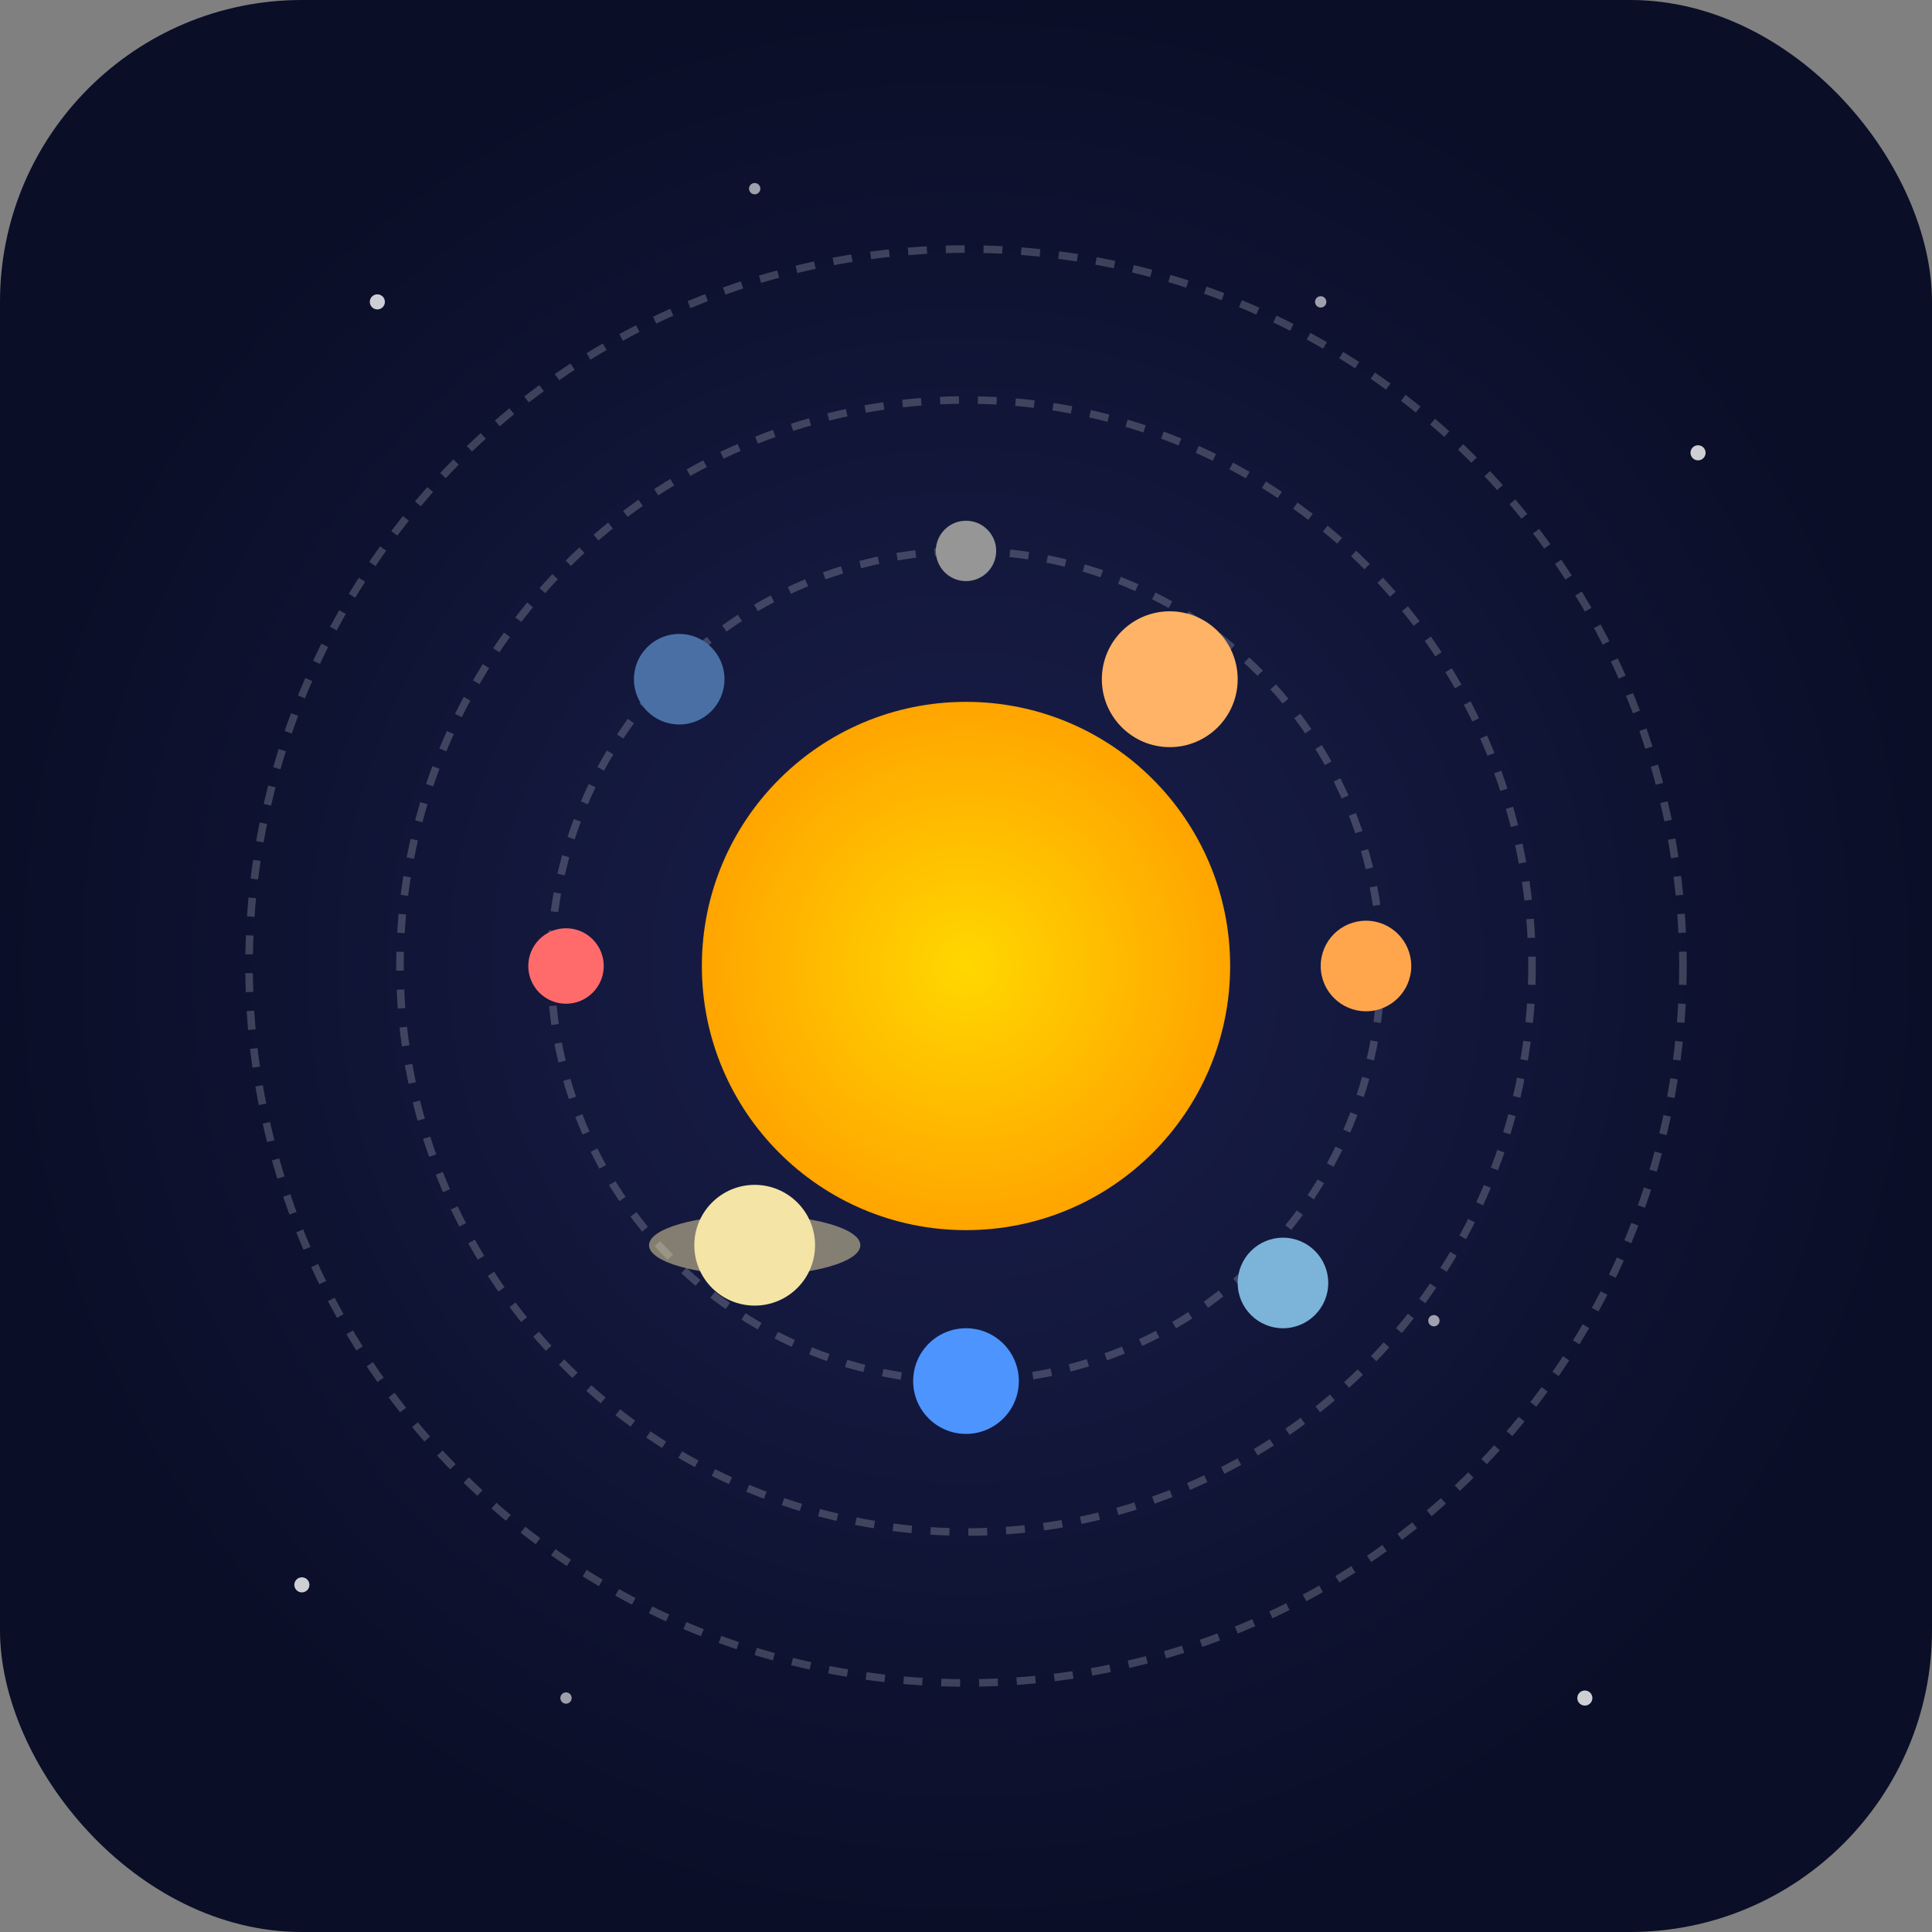 <svg xmlns="http://www.w3.org/2000/svg" viewBox="0 0 512 512">
  <rect x="0" y="0" width="512" height="512" fill="#808080" stroke="none"/>
  <defs>
    <radialGradient id="sunGradient" cx="50%" cy="50%">
      <stop offset="0%" style="stop-color:#FFD700;stop-opacity:1" />
      <stop offset="100%" style="stop-color:#FFA500;stop-opacity:1" />
    </radialGradient>
    <radialGradient id="spaceGradient" cx="50%" cy="50%">
      <stop offset="0%" style="stop-color:#1a1f4d;stop-opacity:1" />
      <stop offset="100%" style="stop-color:#0a0e27;stop-opacity:1" />
    </radialGradient>
  </defs>

  <!-- Fundo espacial -->
  <rect width="512" height="512" fill="url(#spaceGradient)" rx="80"/>

  <!-- Estrelas -->
  <circle cx="100" cy="80" r="2" fill="white" opacity="0.8"/>
  <circle cx="450" cy="120" r="2" fill="white" opacity="0.8"/>
  <circle cx="420" cy="450" r="2" fill="white" opacity="0.8"/>
  <circle cx="80" cy="420" r="2" fill="white" opacity="0.8"/>
  <circle cx="200" cy="50" r="1.5" fill="white" opacity="0.6"/>
  <circle cx="350" cy="80" r="1.5" fill="white" opacity="0.6"/>
  <circle cx="150" cy="450" r="1.5" fill="white" opacity="0.6"/>
  <circle cx="380" cy="350" r="1.5" fill="white" opacity="0.6"/>

  <!-- Sol central -->
  <circle cx="256" cy="256" r="70" fill="url(#sunGradient)">
    <animate attributeName="r" values="70;75;70" dur="2s" repeatCount="indefinite"/>
  </circle>

  <!-- Órbitas -->
  <circle cx="256" cy="256" r="110" fill="none" stroke="rgba(255,255,255,0.2)" stroke-width="2" stroke-dasharray="5,5"/>
  <circle cx="256" cy="256" r="150" fill="none" stroke="rgba(255,255,255,0.2)" stroke-width="2" stroke-dasharray="5,5"/>
  <circle cx="256" cy="256" r="190" fill="none" stroke="rgba(255,255,255,0.2)" stroke-width="2" stroke-dasharray="5,5"/>

  <!-- Planetas -->
  <!-- Mercúrio -->
  <circle cx="256" cy="146" r="8" fill="#969696"/>

  <!-- Vênus -->
  <circle cx="362" cy="256" r="12" fill="#ffa64d"/>

  <!-- Terra -->
  <circle cx="256" cy="366" r="14" fill="#4d94ff"/>

  <!-- Marte -->
  <circle cx="150" cy="256" r="10" fill="#ff6b6b"/>

  <!-- Júpiter (maior) -->
  <circle cx="310" cy="180" r="18" fill="#ffb366"/>

  <!-- Saturno com anéis -->
  <ellipse cx="200" cy="330" rx="28" ry="8" fill="rgba(244,228,166,0.5)"/>
  <circle cx="200" cy="330" r="16" fill="#f4e4a6"/>

  <!-- Urano -->
  <circle cx="340" cy="340" r="12" fill="#7cb3d9"/>

  <!-- Netuno -->
  <circle cx="180" cy="180" r="12" fill="#4a6fa5"/>
</svg>
